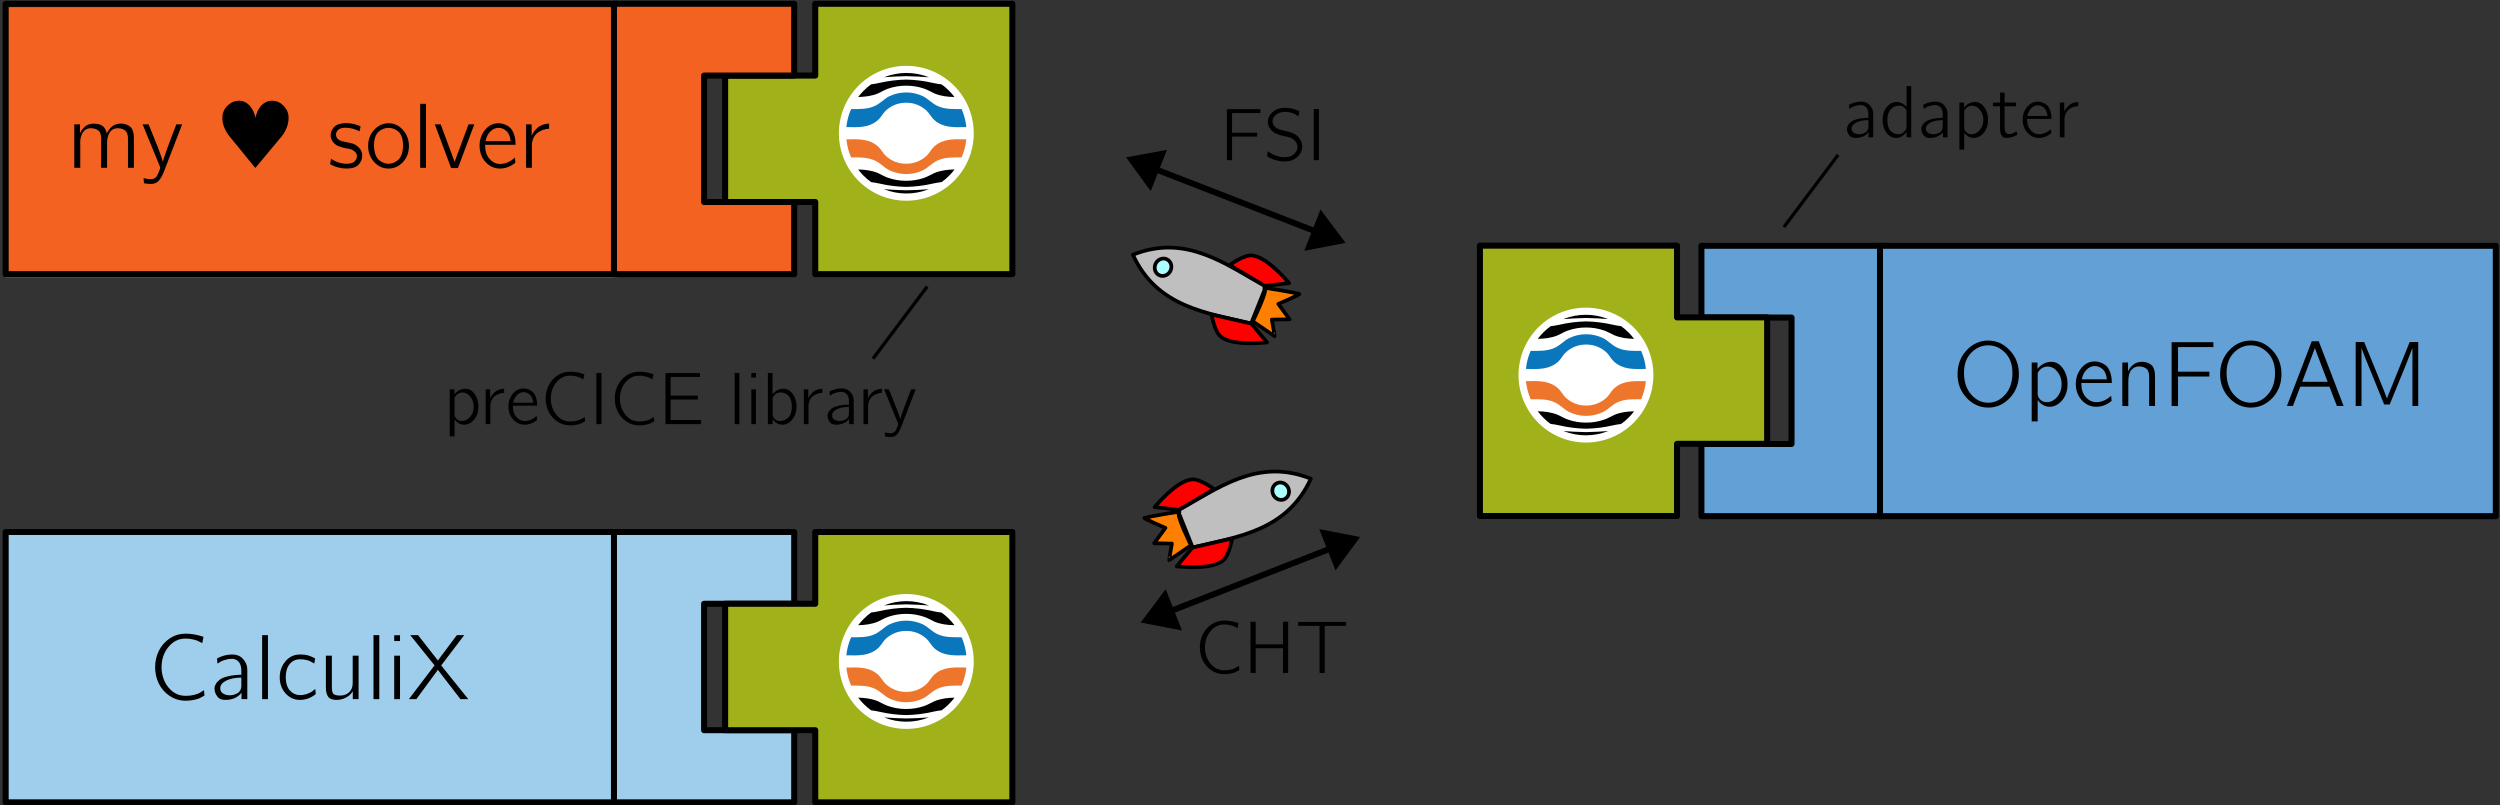 <svg xmlns="http://www.w3.org/2000/svg" xmlns:svg="http://www.w3.org/2000/svg" id="svg3894" width="361.761" height="116.537" version="1.1" viewBox="0 0 339.151 109.254"><rect x="0" y="0" width="339.151" height="109.254" fill="#333333" stroke="none"/><g id="layer1" transform="translate(2101.004,759.408)"><g id="g3989" transform="matrix(0.566,0,0,-0.566,-2128.115,-510.699)"><path id="path3767" d="M 122.556,247.1 H 49.256 v 64.8 H 195.956 v -64.8 z" style="fill:#62a0d6;fill-opacity:1;fill-rule:evenodd;stroke:none"/><g style="fill:#9eceec;fill-opacity:1" id="g3769" transform="translate(0.656,-126.5)"><path id="path3771" d="M 121.9,373.6 H 48.6 v 64.8 h 146.7 v -64.8 z" style="fill:#9eceec;stroke:#000;stroke-width:1.443;stroke-linecap:butt;stroke-linejoin:round;stroke-miterlimit:10;stroke-dasharray:none;stroke-opacity:1;fill-opacity:1"/></g><path id="path3773" d="m 195.056,311.9 h 43.2 v -17.2 h -21.6 v -30.3 h 21.6 v -17.3 h -43.2 z" style="fill:#9eceec;fill-opacity:1;fill-rule:evenodd;stroke:none"/><g id="g3775" transform="translate(0.656,-126.5)"><path id="path3777" d="m 194.4,438.4 h 43.2 V 421.2 H 216 v -30.3 h 21.6 v -17.3 h -43.2 z" style="fill:none;stroke:#000;stroke-width:1.443;stroke-linecap:butt;stroke-linejoin:round;stroke-miterlimit:10;stroke-dasharray:none;stroke-opacity:1"/></g><path id="path3779" d="m 455.7,380.5 43.2,0 0,-64.8 -43.2,0 0,17.3 21.6,0 0,30.3 -21.6,0 0,17.2 z" style="fill:#62a0d6;fill-opacity:1;fill-rule:evenodd;stroke:none"/><g id="g3781"><path id="path3783" d="m 455.7,380.5 43.2,0 0,-64.8 -43.2,0 0,17.3 21.6,0 0,30.3 -21.6,0 0,17.2 z" style="fill:none;stroke:#000;stroke-width:1.443;stroke-linecap:butt;stroke-linejoin:round;stroke-miterlimit:10;stroke-dasharray:none;stroke-opacity:1"/></g><path id="path3785" d="m 572.3,315.7 -73.8,0 0,64.8 147.6,0 0,-64.8 -73.8,0 z" style="fill:#f36221;fill-opacity:1;fill-rule:evenodd;stroke:none"/><g style="fill:#62a0d6;fill-opacity:1" id="g3787"><path id="path3789" d="m 572.3,315.7 -73.8,0 0,64.8 147.6,0 0,-64.8 -73.8,0 z" style="fill:#62a0d6;stroke:#000;stroke-width:1.443;stroke-linecap:butt;stroke-linejoin:round;stroke-miterlimit:10;stroke-dasharray:none;stroke-opacity:1;fill-opacity:1"/></g><g id="g3821"><path id="path3823" d="M 325,398.8 363.1,384" style="fill:none;stroke:#000;stroke-width:1.443;stroke-linecap:butt;stroke-linejoin:round;stroke-miterlimit:10;stroke-dasharray:none;stroke-opacity:1"/></g><path id="path3825" d="m 317.8,401.7 5.9,-8.1 3.9,9.9 -9.8,-1.8 z" style="fill:#000;fill-opacity:1;fill-rule:evenodd;stroke:none"/><path id="path3827" d="m 370.4,381.2 -6,8 -3.9,-9.9 9.9,1.9 z" style="fill:#000;fill-opacity:1;fill-rule:evenodd;stroke:none"/><g id="g3829"><path id="path3831" d="M 366.7,307.9 328.6,293" style="fill:none;stroke:#000;stroke-width:1.443;stroke-linecap:butt;stroke-linejoin:round;stroke-miterlimit:10;stroke-dasharray:none;stroke-opacity:1"/></g><path id="path3833" d="m 373.9,310.7 -9.8,1.9 3.9,-9.9 5.9,8 z" style="fill:#000;fill-opacity:1;fill-rule:evenodd;stroke:none"/><path id="path3835" d="m 321.3,290.2 9.9,-1.9 -3.9,9.9 -6,-8 z" style="fill:#000;fill-opacity:1;fill-rule:evenodd;stroke:none"/><g id="g3907" transform="translate(36.761,-4.514)"><path id="path3909" d="m 438.7,389.5 13,17.3" style="fill:none;stroke:#000;stroke-width:.792;stroke-linecap:butt;stroke-linejoin:round;stroke-miterlimit:10;stroke-dasharray:none;stroke-opacity:1"/></g><g id="g3907-7" transform="translate(-181.56,-36.054)"><path id="path3909-5" d="m 438.7,389.5 13,17.3" style="fill:none;stroke:#000;stroke-width:.792;stroke-linecap:butt;stroke-linejoin:round;stroke-miterlimit:10;stroke-dasharray:none;stroke-opacity:1"/></g><g style="fill:#a1b119;fill-opacity:1" id="g3811"><path id="path3813" d="M 243.3,438.5 V 421.3 H 221.7 V 391 h 21.6 v -12.9 -4.4 h 47.244 v 64.8 H 260.5 Z" style="fill:#a1b119;fill-opacity:1;stroke:#000;stroke-width:1.443;stroke-linecap:butt;stroke-linejoin:round;stroke-miterlimit:10;stroke-dasharray:none;stroke-opacity:1"/></g><g id="g4249" transform="matrix(0.792,0,0,0.792,53.335,85.878)"><path style="opacity:1;fill:#fff;fill-opacity:1;stroke:none;stroke-width:.5;stroke-miterlimit:4;stroke-dasharray:1.5,.5;stroke-dashoffset:0;stroke-opacity:1" id="path4247" d="m 287.818,-406.052 a 20.404,20.404 0 0 1 -20.404,20.404 20.404,20.404 0 0 1 -20.404,-20.404 20.404,20.404 0 0 1 20.404,-20.404 20.404,20.404 0 0 1 20.404,20.404 z" transform="scale(1,-1)"/><g id="g10" transform="matrix(0.061,0,0,0.061,249.278,380.413)"><g id="g18"><g id="g3358"><path style="fill:#000;fill-opacity:1;fill-rule:nonzero;stroke:none" id="path20" d="m 536.551,240.836 c -18.031,-23.973 -39.559,-45.102 -63.863,-62.684 -14.532,-1.57 -28.961,-3.996 -43.211,-7.265 -43.602,-10.086 -88.133,-15.637 -132.879,-16.555 -44.719,0.922 -89.223,6.469 -132.797,16.555 -13.528,3.105 -27.223,5.449 -41.016,7.011 -13.465,9.684 -26.109,20.461 -37.801,32.227 -9.531,9.609 -18.394,19.852 -26.527,30.668 33.793,-0.887 66.231,-4.52 98.457,-17.953 12.672,-5.363 30.75,-16.895 49.293,-23.188 29.031,-10.109 59.566,-15.207 90.305,-15.078 30.769,-0.144 61.336,4.953 90.39,15.078 18.543,6.504 36.453,17.825 49.293,23.188 32.817,13.687 65.68,17.234 100.356,17.996 z"/><path style="fill:#000;fill-opacity:1;fill-rule:nonzero;stroke:none" id="path22" d="m 409.035,698.02 c -33.453,2.578 -69.523,4.941 -112.437,5.703 -41.903,-0.719 -77.254,-3 -109.821,-5.493 71.438,28.547 151.114,28.547 222.555,0 z"/><path style="fill:#000;fill-opacity:1;fill-rule:nonzero;stroke:none" id="path24" d="m 536.551,600.156 c -34.676,0.758 -67.578,4.223 -100.313,17.992 -12.672,5.364 -30.75,16.895 -49.293,23.231 -29.043,10.113 -59.593,15.211 -90.347,15.078 -30.739,0.125 -61.274,-4.977 -90.305,-15.078 C 187.75,634.875 169.84,623.555 157,618.148 124.812,604.715 92.543,601.254 58.543,600.195 c 8.141,10.809 17,21.055 26.523,30.668 11.637,11.785 24.243,22.582 37.68,32.27 13.793,1.551 27.484,3.89 41.012,7.012 43.562,10.074 88.051,15.609 132.754,16.515 44.746,-0.91 89.281,-6.457 132.883,-16.558 14.23,-3.274 28.648,-5.7 43.167,-7.266 24.293,-17.594 45.821,-38.723 63.864,-62.68 z"/><path style="fill:#0a76bb;fill-opacity:1;fill-rule:nonzero;stroke:none" id="path26" d="m 595.012,450.883 h -2.114 C 532.242,449.785 479.656,447 435.434,486.746 c -14.36,12.883 -23.442,32.27 -36.45,44.77 -27.543,26.273 -64.246,40.761 -102.304,40.382 -38.125,0.446 -74.914,-14.031 -102.512,-40.339 -12.965,-12.672 -22.09,-31.891 -36.449,-44.77 C 113.496,447.043 60.906,449.828 0.254,450.883 H 0 c 0.992,10.027 2.5,19.996 4.52,29.863 2.046,10.07 4.628,20.024 7.73,29.82 3.258,10.168 7.062,20.153 11.402,29.907 41.735,0 79.493,-1.438 115.184,14.277 29.566,13.008 49.547,37.125 73.285,48.867 53.371,25.77 115.582,25.77 168.953,0 23.821,-11.742 43.844,-35.902 73.41,-48.867 36.239,-15.926 74.551,-14.406 117.043,-14.277 8.399,-19.172 14.758,-39.18 18.965,-59.684 2.02,-9.883 3.528,-19.863 4.52,-29.906 z"/><path style="fill:#000;fill-opacity:1;fill-rule:nonzero;stroke:none" id="path28" d="m 408.949,142.926 c -71.414,-28.524 -151.054,-28.524 -222.469,0 32.778,-2.492 68.133,-4.774 109.821,-5.492 43.211,0.55 79.238,2.914 112.648,5.492 z"/><path style="fill:#ed762c;fill-opacity:1;fill-rule:nonzero;stroke:none" id="path30" d="m 595.012,390.188 c -3.086,-30.954 -11.024,-61.231 -23.528,-89.715 -42.449,0 -80.804,1.648 -117,-14.274 -29.566,-13.011 -49.546,-37.129 -73.285,-48.871 -53.371,-25.766 -115.582,-25.766 -168.953,0 -23.863,11.785 -43.969,35.902 -73.535,48.828 C 102.977,301.824 65.258,300.602 23.527,300.434 11.027,328.918 3.09,359.191 0,390.145 h 0.254 c 60.652,1.101 113.238,3.886 157.465,-35.86 14.359,-12.883 23.441,-32.269 36.449,-44.773 27.594,-26.254 64.344,-40.7 102.43,-40.25 38.058,-0.379 74.761,14.105 102.3,40.379 12.965,12.671 22.09,31.89 36.45,44.773 44.265,39.746 96.855,36.957 157.464,35.859 z"/></g></g></g></g><g style="fill:#a1b119;fill-opacity:1" id="g3811-1" transform="matrix(-1,0,0,1,693.153,-57.961)"><path id="path3813-9" d="M 243.3,438.5 V 421.3 H 221.7 V 391 h 21.6 v -12.9 -4.4 h 47.244 v 64.8 H 260.5 Z" style="fill:#a1b119;fill-opacity:1;stroke:#000;stroke-width:1.443;stroke-linecap:butt;stroke-linejoin:round;stroke-miterlimit:10;stroke-dasharray:none;stroke-opacity:1"/></g><g id="g4249-4" transform="matrix(-0.792,0,0,0.792,639.818,27.917)"><path style="opacity:1;fill:#fff;fill-opacity:1;stroke:none;stroke-width:.5;stroke-miterlimit:4;stroke-dasharray:1.5,.5;stroke-dashoffset:0;stroke-opacity:1" id="path4247-78" d="m 287.818,-406.052 a 20.404,20.404 0 0 1 -20.404,20.404 20.404,20.404 0 0 1 -20.404,-20.404 20.404,20.404 0 0 1 20.404,-20.404 20.404,20.404 0 0 1 20.404,20.404 z" transform="scale(1,-1)"/><g id="g10-4" transform="matrix(0.061,0,0,0.061,249.278,380.413)"><g id="g18-0"><g id="g3358-3"><path style="fill:#000;fill-opacity:1;fill-rule:nonzero;stroke:none" id="path20-6" d="m 536.551,240.836 c -18.031,-23.973 -39.559,-45.102 -63.863,-62.684 -14.532,-1.57 -28.961,-3.996 -43.211,-7.265 -43.602,-10.086 -88.133,-15.637 -132.879,-16.555 -44.719,0.922 -89.223,6.469 -132.797,16.555 -13.528,3.105 -27.223,5.449 -41.016,7.011 -13.465,9.684 -26.109,20.461 -37.801,32.227 -9.531,9.609 -18.394,19.852 -26.527,30.668 33.793,-0.887 66.231,-4.52 98.457,-17.953 12.672,-5.363 30.75,-16.895 49.293,-23.188 29.031,-10.109 59.566,-15.207 90.305,-15.078 30.769,-0.144 61.336,4.953 90.39,15.078 18.543,6.504 36.453,17.825 49.293,23.188 32.817,13.687 65.68,17.234 100.356,17.996 z"/><path style="fill:#000;fill-opacity:1;fill-rule:nonzero;stroke:none" id="path22-1" d="m 409.035,698.02 c -33.453,2.578 -69.523,4.941 -112.437,5.703 -41.903,-0.719 -77.254,-3 -109.821,-5.493 71.438,28.547 151.114,28.547 222.555,0 z"/><path style="fill:#000;fill-opacity:1;fill-rule:nonzero;stroke:none" id="path24-0" d="m 536.551,600.156 c -34.676,0.758 -67.578,4.223 -100.313,17.992 -12.672,5.364 -30.75,16.895 -49.293,23.231 -29.043,10.113 -59.593,15.211 -90.347,15.078 -30.739,0.125 -61.274,-4.977 -90.305,-15.078 C 187.75,634.875 169.84,623.555 157,618.148 124.812,604.715 92.543,601.254 58.543,600.195 c 8.141,10.809 17,21.055 26.523,30.668 11.637,11.785 24.243,22.582 37.68,32.27 13.793,1.551 27.484,3.89 41.012,7.012 43.562,10.074 88.051,15.609 132.754,16.515 44.746,-0.91 89.281,-6.457 132.883,-16.558 14.23,-3.274 28.648,-5.7 43.167,-7.266 24.293,-17.594 45.821,-38.723 63.864,-62.68 z"/><path style="fill:#0a76bb;fill-opacity:1;fill-rule:nonzero;stroke:none" id="path26-6" d="m 595.012,450.883 h -2.114 C 532.242,449.785 479.656,447 435.434,486.746 c -14.36,12.883 -23.442,32.27 -36.45,44.77 -27.543,26.273 -64.246,40.761 -102.304,40.382 -38.125,0.446 -74.914,-14.031 -102.512,-40.339 -12.965,-12.672 -22.09,-31.891 -36.449,-44.77 C 113.496,447.043 60.906,449.828 0.254,450.883 H 0 c 0.992,10.027 2.5,19.996 4.52,29.863 2.046,10.07 4.628,20.024 7.73,29.82 3.258,10.168 7.062,20.153 11.402,29.907 41.735,0 79.493,-1.438 115.184,14.277 29.566,13.008 49.547,37.125 73.285,48.867 53.371,25.77 115.582,25.77 168.953,0 23.821,-11.742 43.844,-35.902 73.41,-48.867 36.239,-15.926 74.551,-14.406 117.043,-14.277 8.399,-19.172 14.758,-39.18 18.965,-59.684 2.02,-9.883 3.528,-19.863 4.52,-29.906 z"/><path style="fill:#000;fill-opacity:1;fill-rule:nonzero;stroke:none" id="path28-3" d="m 408.949,142.926 c -71.414,-28.524 -151.054,-28.524 -222.469,0 32.778,-2.492 68.133,-4.774 109.821,-5.492 43.211,0.55 79.238,2.914 112.648,5.492 z"/><path style="fill:#ed762c;fill-opacity:1;fill-rule:nonzero;stroke:none" id="path30-2" d="m 595.012,390.188 c -3.086,-30.954 -11.024,-61.231 -23.528,-89.715 -42.449,0 -80.804,1.648 -117,-14.274 -29.566,-13.011 -49.546,-37.129 -73.285,-48.871 -53.371,-25.766 -115.582,-25.766 -168.953,0 -23.863,11.785 -43.969,35.902 -73.535,48.828 C 102.977,301.824 65.258,300.602 23.527,300.434 11.027,328.918 3.09,359.191 0,390.145 h 0.254 c 60.652,1.101 113.238,3.886 157.465,-35.86 14.359,-12.883 23.441,-32.269 36.449,-44.773 27.594,-26.254 64.344,-40.7 102.43,-40.25 38.058,-0.379 74.761,14.105 102.3,40.379 12.965,12.671 22.09,31.89 36.45,44.773 44.265,39.746 96.855,36.957 157.464,35.859 z"/></g></g></g></g><path style="fill:#f36221;fill-opacity:1;fill-rule:evenodd;stroke:none" id="path3767-6" d="M 122.556,372.902 H 49.256 v 64.8 H 195.956 v -64.8 z"/><g id="g3769-0" transform="translate(0.656,0.1)"><path style="fill:none;stroke:#000;stroke-width:1.443;stroke-linecap:butt;stroke-linejoin:round;stroke-miterlimit:10;stroke-dasharray:none;stroke-opacity:1" id="path3771-6" d="M 121.9,373.6 H 48.6 v 64.8 h 146.7 v -64.8 z"/></g><path style="fill:#f36221;fill-opacity:1;fill-rule:evenodd;stroke:none" id="path3773-2" d="m 195.056,438.5 h 43.2 V 421.3 H 216.656 V 391 h 21.6 v -17.3 h -43.2 z"/><g id="g3775-6" transform="translate(0.656,0.1)"><path style="fill:none;stroke:#000;stroke-width:1.443;stroke-linecap:butt;stroke-linejoin:round;stroke-miterlimit:10;stroke-dasharray:none;stroke-opacity:1" id="path3777-1" d="m 194.4,438.4 h 43.2 V 421.2 H 216 v -30.3 h 21.6 v -17.3 h -43.2 z"/></g><g style="fill:#a1b119;fill-opacity:1" id="g3811-0" transform="translate(8.31e-5,-126.6)"><path id="path3813-2" d="M 243.3,438.5 V 421.3 H 221.7 V 391 h 21.6 v -12.9 -4.4 h 47.244 v 64.8 H 260.5 Z" style="fill:#a1b119;fill-opacity:1;stroke:#000;stroke-width:1.443;stroke-linecap:butt;stroke-linejoin:round;stroke-miterlimit:10;stroke-dasharray:none;stroke-opacity:1"/></g><g id="g4249-3" transform="matrix(0.792,0,0,0.792,53.335,-40.722)"><path style="opacity:1;fill:#fff;fill-opacity:1;stroke:none;stroke-width:.5;stroke-miterlimit:4;stroke-dasharray:1.5,.5;stroke-dashoffset:0;stroke-opacity:1" id="path4247-7" d="m 287.818,-406.052 a 20.404,20.404 0 0 1 -20.404,20.404 20.404,20.404 0 0 1 -20.404,-20.404 20.404,20.404 0 0 1 20.404,-20.404 20.404,20.404 0 0 1 20.404,20.404 z" transform="scale(1,-1)"/><g id="g10-5" transform="matrix(0.061,0,0,0.061,249.278,380.413)"><g id="g18-2"><g id="g3358-2"><path style="fill:#000;fill-opacity:1;fill-rule:nonzero;stroke:none" id="path20-8" d="m 536.551,240.836 c -18.031,-23.973 -39.559,-45.102 -63.863,-62.684 -14.532,-1.57 -28.961,-3.996 -43.211,-7.265 -43.602,-10.086 -88.133,-15.637 -132.879,-16.555 -44.719,0.922 -89.223,6.469 -132.797,16.555 -13.528,3.105 -27.223,5.449 -41.016,7.011 -13.465,9.684 -26.109,20.461 -37.801,32.227 -9.531,9.609 -18.394,19.852 -26.527,30.668 33.793,-0.887 66.231,-4.52 98.457,-17.953 12.672,-5.363 30.75,-16.895 49.293,-23.188 29.031,-10.109 59.566,-15.207 90.305,-15.078 30.769,-0.144 61.336,4.953 90.39,15.078 18.543,6.504 36.453,17.825 49.293,23.188 32.817,13.687 65.68,17.234 100.356,17.996 z"/><path style="fill:#000;fill-opacity:1;fill-rule:nonzero;stroke:none" id="path22-9" d="m 409.035,698.02 c -33.453,2.578 -69.523,4.941 -112.437,5.703 -41.903,-0.719 -77.254,-3 -109.821,-5.493 71.438,28.547 151.114,28.547 222.555,0 z"/><path style="fill:#000;fill-opacity:1;fill-rule:nonzero;stroke:none" id="path24-7" d="m 536.551,600.156 c -34.676,0.758 -67.578,4.223 -100.313,17.992 -12.672,5.364 -30.75,16.895 -49.293,23.231 -29.043,10.113 -59.593,15.211 -90.347,15.078 -30.739,0.125 -61.274,-4.977 -90.305,-15.078 C 187.75,634.875 169.84,623.555 157,618.148 124.812,604.715 92.543,601.254 58.543,600.195 c 8.141,10.809 17,21.055 26.523,30.668 11.637,11.785 24.243,22.582 37.68,32.27 13.793,1.551 27.484,3.89 41.012,7.012 43.562,10.074 88.051,15.609 132.754,16.515 44.746,-0.91 89.281,-6.457 132.883,-16.558 14.23,-3.274 28.648,-5.7 43.167,-7.266 24.293,-17.594 45.821,-38.723 63.864,-62.68 z"/><path style="fill:#0a76bb;fill-opacity:1;fill-rule:nonzero;stroke:none" id="path26-3" d="m 595.012,450.883 h -2.114 C 532.242,449.785 479.656,447 435.434,486.746 c -14.36,12.883 -23.442,32.27 -36.45,44.77 -27.543,26.273 -64.246,40.761 -102.304,40.382 -38.125,0.446 -74.914,-14.031 -102.512,-40.339 -12.965,-12.672 -22.09,-31.891 -36.449,-44.77 C 113.496,447.043 60.906,449.828 0.254,450.883 H 0 c 0.992,10.027 2.5,19.996 4.52,29.863 2.046,10.07 4.628,20.024 7.73,29.82 3.258,10.168 7.062,20.153 11.402,29.907 41.735,0 79.493,-1.438 115.184,14.277 29.566,13.008 49.547,37.125 73.285,48.867 53.371,25.77 115.582,25.77 168.953,0 23.821,-11.742 43.844,-35.902 73.41,-48.867 36.239,-15.926 74.551,-14.406 117.043,-14.277 8.399,-19.172 14.758,-39.18 18.965,-59.684 2.02,-9.883 3.528,-19.863 4.52,-29.906 z"/><path style="fill:#000;fill-opacity:1;fill-rule:nonzero;stroke:none" id="path28-6" d="m 408.949,142.926 c -71.414,-28.524 -151.054,-28.524 -222.469,0 32.778,-2.492 68.133,-4.774 109.821,-5.492 43.211,0.55 79.238,2.914 112.648,5.492 z"/><path style="fill:#ed762c;fill-opacity:1;fill-rule:nonzero;stroke:none" id="path30-1" d="m 595.012,390.188 c -3.086,-30.954 -11.024,-61.231 -23.528,-89.715 -42.449,0 -80.804,1.648 -117,-14.274 -29.566,-13.011 -49.546,-37.129 -73.285,-48.871 -53.371,-25.766 -115.582,-25.766 -168.953,0 -23.863,11.785 -43.969,35.902 -73.535,48.828 C 102.977,301.824 65.258,300.602 23.527,300.434 11.027,328.918 3.09,359.191 0,390.145 h 0.254 c 60.652,1.101 113.238,3.886 157.465,-35.86 14.359,-12.883 23.441,-32.269 36.449,-44.773 27.594,-26.254 64.344,-40.7 102.43,-40.25 38.058,-0.379 74.761,14.105 102.3,40.379 12.965,12.671 22.09,31.89 36.45,44.773 44.265,39.746 96.855,36.957 157.464,35.859 z"/></g></g></g></g><g style="font-style:normal;font-weight:400;line-height:0%;font-family:sans-serif;fill:#000;fill-opacity:1;stroke:none;stroke-width:1.656" id="text558" aria-label="OpenFOAM" transform="matrix(1,0,0,-1,450.35,-57.9)"><path id="path993" d="m 66.74,-407.634 q 0,-3.4 2.163,-5.717 2.185,-2.34 5.188,-2.34 2.98,0 5.166,2.34 2.185,2.318 2.185,5.717 0,3.4 -2.185,5.717 -2.185,2.296 -5.166,2.296 -2.98,0 -5.166,-2.318 -2.185,-2.318 -2.185,-5.695 z m 1.545,-0.287 q 0,3.179 1.722,5.166 1.722,1.965 4.084,1.965 2.34,0 4.062,-1.943 1.744,-1.943 1.744,-5.188 0,-3.046 -1.744,-4.834 -1.722,-1.788 -4.062,-1.788 -2.34,0 -4.084,1.788 -1.722,1.766 -1.722,4.834 z" style="font-style:normal;font-variant:normal;font-weight:400;font-stretch:normal;font-size:22.075px;line-height:1.25;font-family:'CMU Bright';-inkscape-font-specification:'CMU Bright';stroke-width:1.656"/><path id="path995" d="m 84.511,-396.309 v -14.106 h 1.391 v 1.501 q 1.391,-1.678 3.355,-1.678 1.611,0 2.715,1.567 1.126,1.545 1.126,3.775 0,2.406 -1.325,3.929 -1.302,1.501 -2.98,1.501 -0.773,0 -1.479,-0.375 -0.684,-0.397 -0.861,-0.618 -0.177,-0.221 -0.508,-0.64 v 5.144 z m 1.435,-6.556 q 0,0.684 0.618,1.325 0.64,0.618 1.545,0.618 1.435,0 2.494,-1.236 1.082,-1.258 1.082,-3.068 0,-1.744 -0.993,-2.98 -0.993,-1.258 -2.362,-1.258 -1.148,0 -1.943,0.883 -0.331,0.419 -0.397,0.552 -0.044,0.11 -0.044,0.486 z" style="font-style:normal;font-variant:normal;font-weight:400;font-stretch:normal;font-size:22.075px;line-height:1.25;font-family:'CMU Bright';-inkscape-font-specification:'CMU Bright';stroke-width:1.656"/><path id="path997" d="m 95.085,-405.294 q 0,-2.163 1.302,-3.775 1.302,-1.611 3.245,-1.611 0.684,0 1.302,0.221 0.64,0.199 1.302,0.706 0.662,0.508 1.06,1.611 0.419,1.082 0.419,2.627 h -7.307 v 0.177 q 0,2.009 1.082,3.223 1.082,1.192 2.494,1.192 1.876,0 3.576,-1.523 l 0.11,1.214 q -1.7,1.413 -3.687,1.413 -2.031,0 -3.466,-1.567 -1.435,-1.589 -1.435,-3.907 z m 1.435,-1.104 h 6.004 q -0.155,-1.678 -1.015,-2.428 -0.839,-0.751 -1.876,-0.751 -1.126,0 -2.009,0.905 -0.861,0.905 -1.104,2.274 z" style="font-style:normal;font-variant:normal;font-weight:400;font-stretch:normal;font-size:22.075px;line-height:1.25;font-family:'CMU Bright';-inkscape-font-specification:'CMU Bright';stroke-width:1.656"/><path id="path999" d="m 106.233,-399.996 v -10.419 h 1.369 v 2.141 q 0.419,-0.971 1.258,-1.634 0.839,-0.684 2.053,-0.684 0.883,0 1.501,0.287 0.64,0.265 0.949,0.618 0.309,0.353 0.486,0.927 0.177,0.574 0.199,0.927 0.022,0.353 0.022,0.883 v 6.954 h -1.413 v -6.865 q 0,-0.397 -0.022,-0.64 0,-0.243 -0.132,-0.662 -0.132,-0.419 -0.375,-0.662 -0.243,-0.265 -0.751,-0.464 -0.486,-0.199 -1.192,-0.199 -0.993,0 -1.766,0.817 -0.751,0.795 -0.751,2.892 v 5.784 z" style="font-style:normal;font-variant:normal;font-weight:400;font-stretch:normal;font-size:22.075px;line-height:1.25;font-family:'CMU Bright';-inkscape-font-specification:'CMU Bright';stroke-width:1.656"/><path id="path1001" d="m 118.043,-399.996 v -15.298 h 10.022 v 1.17 h -8.477 v 5.894 h 7.506 v 1.17 h -7.506 v 7.064 z" style="font-style:normal;font-variant:normal;font-weight:400;font-stretch:normal;font-size:22.075px;line-height:1.25;font-family:'CMU Bright';-inkscape-font-specification:'CMU Bright';stroke-width:1.656"/><path id="path1003" d="m 129.676,-407.634 q 0,-3.4 2.163,-5.717 2.185,-2.34 5.188,-2.34 2.98,0 5.166,2.34 2.185,2.318 2.185,5.717 0,3.4 -2.185,5.717 -2.185,2.296 -5.166,2.296 -2.98,0 -5.166,-2.318 -2.185,-2.318 -2.185,-5.695 z m 1.545,-0.287 q 0,3.179 1.722,5.166 1.722,1.965 4.084,1.965 2.34,0 4.062,-1.943 1.744,-1.943 1.744,-5.188 0,-3.046 -1.744,-4.834 -1.722,-1.788 -4.062,-1.788 -2.34,0 -4.084,1.788 -1.722,1.766 -1.722,4.834 z" style="font-style:normal;font-variant:normal;font-weight:400;font-stretch:normal;font-size:22.075px;line-height:1.25;font-family:'CMU Bright';-inkscape-font-specification:'CMU Bright';stroke-width:1.656"/><path id="path1005" d="m 145.681,-399.996 5.96,-15.519 h 1.678 l 5.96,15.519 h -1.611 l -1.788,-4.636 h -6.998 l -1.766,4.636 z m 3.664,-5.806 h 6.093 l -2.693,-7.108 -0.353,-0.993 z" style="font-style:normal;font-variant:normal;font-weight:400;font-stretch:normal;font-size:22.075px;line-height:1.25;font-family:'CMU Bright';-inkscape-font-specification:'CMU Bright';stroke-width:1.656"/><path id="path1007" d="m 162.171,-399.996 v -15.342 h 2.031 l 4.459,10.949 1.015,2.605 0.309,-0.883 5.121,-12.671 h 2.053 v 15.342 h -1.391 v -13.907 l -1.722,4.415 -3.731,9.117 h -1.325 l -4.636,-11.413 -0.795,-2.119 v 13.907 z" style="font-style:normal;font-variant:normal;font-weight:400;font-stretch:normal;font-size:22.075px;line-height:1.25;font-family:'CMU Bright';-inkscape-font-specification:'CMU Bright';stroke-width:1.656"/></g><g id="g3863-7" transform="matrix(1.62,0,0,1,-250.049,-199.937)"><g id="g4668" transform="matrix(0.024,0.094,-0.058,0.039,372.699,551.61)"><g id="g4670"><g id="g4672" transform="matrix(1,0,0,-1,0,424.104)"><path style="fill:#bfbfbf;fill-opacity:1;fill-rule:evenodd;stroke:#000;stroke-width:8.8;stroke-linecap:butt;stroke-linejoin:round;stroke-miterlimit:4;stroke-dasharray:none;stroke-opacity:1" id="path4674" d="m 70.164,331.668 94.254,-1.094 C 174.793,225.066 208.617,110.223 113.047,12.398 20.113,112.406 53.625,227 70.164,331.668 Z"/></g><path style="fill:#000;fill-opacity:1;fill-rule:nonzero;stroke:none" id="path4676" d="m 133.867,335.053 c -3.875,-9.293 -14.996,-13.867 -24.847,-10.211 -9.848,3.652 -14.696,14.148 -10.825,23.445 7.887,7.774 20.953,8.043 29.192,0.602 8.234,-7.438 8.519,-19.77 0.636,-27.543 l 5.844,13.707 z"/><path style="fill:#000;fill-opacity:1;fill-rule:nonzero;stroke:none" id="path4678" d="m 133.867,335.057 c -3.871,-9.297 -14.996,-13.867 -24.844,-10.215 -9.851,3.652 -14.699,14.148 -10.828,23.445 7.887,7.774 20.953,8.043 29.192,0.602 8.234,-7.438 8.519,-19.77 0.636,-27.543 l 5.844,13.711 z"/><path style="fill:#000;fill-opacity:1;fill-rule:nonzero;stroke:none" id="path4680" d="m 133.867,335.057 c -3.871,-9.297 -14.996,-13.867 -24.844,-10.215 -9.851,3.652 -14.699,14.148 -10.828,23.445 7.887,7.774 20.953,8.043 29.192,0.602 8.234,-7.438 8.519,-19.77 0.636,-27.543 l 5.844,13.711 z"/><path style="fill:#000;fill-opacity:1;fill-rule:nonzero;stroke:none" id="path4682" d="m 133.867,335.057 c -3.871,-9.297 -14.996,-13.867 -24.844,-10.215 -9.851,3.652 -14.699,14.148 -10.828,23.445 7.887,7.774 20.953,8.043 29.192,0.602 8.234,-7.438 8.519,-19.77 0.636,-27.543 l 5.844,13.711 z"/><path style="fill:#000;fill-opacity:1;fill-rule:nonzero;stroke:none" id="path4684" d="m 133.867,335.057 c -3.871,-9.297 -14.996,-13.867 -24.844,-10.215 -9.851,3.652 -14.699,14.148 -10.828,23.445 7.887,7.774 20.953,8.043 29.192,0.602 8.234,-7.438 8.519,-19.77 0.636,-27.543 l 5.844,13.711 z"/><path style="fill:#000;fill-opacity:1;fill-rule:nonzero;stroke:none" id="path4686" d="m 133.867,335.057 c -3.871,-9.297 -14.996,-13.867 -24.844,-10.215 -9.851,3.652 -14.699,14.148 -10.828,23.445 7.887,7.774 20.953,8.043 29.192,0.602 8.234,-7.438 8.519,-19.77 0.636,-27.543 l 5.844,13.711 z"/><g id="g4688" transform="matrix(1,0,0,-1,0,424.104)"><path style="fill:#aff;fill-opacity:1;fill-rule:evenodd;stroke:#000;stroke-width:8.8;stroke-linecap:butt;stroke-linejoin:round;stroke-miterlimit:4;stroke-dasharray:none;stroke-opacity:1" id="path4690" d="m 133.867,89.047 c 0.274,10.695 -8.797,19.476 -20.258,19.609 -11.464,0.133 -20.98,-8.429 -21.254,-19.129 -0.277,-10.695 8.793,-19.476 20.258,-19.609 11.465,-0.133 20.981,8.43 21.254,19.129 z"/></g><g id="g4692" transform="matrix(1,0,0,-1,0,424.104)"><path style="fill:red;fill-opacity:1;fill-rule:evenodd;stroke:#000;stroke-width:8.8;stroke-linecap:butt;stroke-linejoin:round;stroke-miterlimit:4;stroke-dasharray:none;stroke-opacity:1" id="path4694" d="M 70.172,332.441 43.414,383.43 C 26.266,350.848 6.656,306.363 14.031,278.133 c 4.844,-18.551 40.02,-40.645 40.02,-40.645 l 16.121,94.953 z"/></g><g id="g4696" transform="matrix(1,0,0,-1,0,424.104)"><path style="fill:red;fill-opacity:1;fill-rule:evenodd;stroke:#000;stroke-width:8.8;stroke-linecap:butt;stroke-linejoin:round;stroke-miterlimit:4;stroke-dasharray:none;stroke-opacity:1" id="path4698" d="m 164.387,327.801 28.105,50.351 c 16.278,-32.968 34.696,-77.894 26.57,-105.945 -5.335,-18.43 -41.089,-39.703 -41.089,-39.703 l -13.586,95.297 z"/></g><g id="g4700" transform="matrix(1,0,0,-1,0,424.104)"><path style="fill:#ff7f00;fill-opacity:1;fill-rule:nonzero;stroke:#000;stroke-width:8.8;stroke-linecap:butt;stroke-linejoin:round;stroke-miterlimit:4;stroke-dasharray:none;stroke-opacity:1" id="path4702" d="m 76.551,333.305 c 0,0.8 -12.801,60 -12.801,60.8 0,0.797 33.598,-20.8 33.598,-20.8 l 16.8,38.398 23.2,-38.398 c 0,0 40.8,40 40.8,36.8 0,-3.203 -18.398,-90.402 -19.199,-80.8 -0.801,9.597 -82.398,4 -82.398,4 z"/></g></g></g><g id="g4668-3" transform="matrix(-0.024,0.094,0.058,0.039,356.697,497.93)"><g id="g4670-6"><g id="g4672-7" transform="matrix(1,0,0,-1,0,424.104)"><path style="fill:#bfbfbf;fill-opacity:1;fill-rule:evenodd;stroke:#000;stroke-width:8.8;stroke-linecap:butt;stroke-linejoin:round;stroke-miterlimit:4;stroke-dasharray:none;stroke-opacity:1" id="path4674-5" d="m 70.164,331.668 94.254,-1.094 C 174.793,225.066 208.617,110.223 113.047,12.398 20.113,112.406 53.625,227 70.164,331.668 Z"/></g><path style="fill:#000;fill-opacity:1;fill-rule:nonzero;stroke:none" id="path4676-3" d="m 133.867,335.053 c -3.875,-9.293 -14.996,-13.867 -24.847,-10.211 -9.848,3.652 -14.696,14.148 -10.825,23.445 7.887,7.774 20.953,8.043 29.192,0.602 8.234,-7.438 8.519,-19.77 0.636,-27.543 l 5.844,13.707 z"/><path style="fill:#000;fill-opacity:1;fill-rule:nonzero;stroke:none" id="path4678-5" d="m 133.867,335.057 c -3.871,-9.297 -14.996,-13.867 -24.844,-10.215 -9.851,3.652 -14.699,14.148 -10.828,23.445 7.887,7.774 20.953,8.043 29.192,0.602 8.234,-7.438 8.519,-19.77 0.636,-27.543 l 5.844,13.711 z"/><path style="fill:#000;fill-opacity:1;fill-rule:nonzero;stroke:none" id="path4680-6" d="m 133.867,335.057 c -3.871,-9.297 -14.996,-13.867 -24.844,-10.215 -9.851,3.652 -14.699,14.148 -10.828,23.445 7.887,7.774 20.953,8.043 29.192,0.602 8.234,-7.438 8.519,-19.77 0.636,-27.543 l 5.844,13.711 z"/><path style="fill:#000;fill-opacity:1;fill-rule:nonzero;stroke:none" id="path4682-2" d="m 133.867,335.057 c -3.871,-9.297 -14.996,-13.867 -24.844,-10.215 -9.851,3.652 -14.699,14.148 -10.828,23.445 7.887,7.774 20.953,8.043 29.192,0.602 8.234,-7.438 8.519,-19.77 0.636,-27.543 l 5.844,13.711 z"/><path style="fill:#000;fill-opacity:1;fill-rule:nonzero;stroke:none" id="path4684-9" d="m 133.867,335.057 c -3.871,-9.297 -14.996,-13.867 -24.844,-10.215 -9.851,3.652 -14.699,14.148 -10.828,23.445 7.887,7.774 20.953,8.043 29.192,0.602 8.234,-7.438 8.519,-19.77 0.636,-27.543 l 5.844,13.711 z"/><path style="fill:#000;fill-opacity:1;fill-rule:nonzero;stroke:none" id="path4686-1" d="m 133.867,335.057 c -3.871,-9.297 -14.996,-13.867 -24.844,-10.215 -9.851,3.652 -14.699,14.148 -10.828,23.445 7.887,7.774 20.953,8.043 29.192,0.602 8.234,-7.438 8.519,-19.77 0.636,-27.543 l 5.844,13.711 z"/><g id="g4688-2" transform="matrix(1,0,0,-1,0,424.104)"><path style="fill:#aff;fill-opacity:1;fill-rule:evenodd;stroke:#000;stroke-width:8.8;stroke-linecap:butt;stroke-linejoin:round;stroke-miterlimit:4;stroke-dasharray:none;stroke-opacity:1" id="path4690-7" d="m 133.867,89.047 c 0.274,10.695 -8.797,19.476 -20.258,19.609 -11.464,0.133 -20.98,-8.429 -21.254,-19.129 -0.277,-10.695 8.793,-19.476 20.258,-19.609 11.465,-0.133 20.981,8.43 21.254,19.129 z"/></g><g id="g4692-0" transform="matrix(1,0,0,-1,0,424.104)"><path style="fill:red;fill-opacity:1;fill-rule:evenodd;stroke:#000;stroke-width:8.8;stroke-linecap:butt;stroke-linejoin:round;stroke-miterlimit:4;stroke-dasharray:none;stroke-opacity:1" id="path4694-9" d="M 70.172,332.441 43.414,383.43 C 26.266,350.848 6.656,306.363 14.031,278.133 c 4.844,-18.551 40.02,-40.645 40.02,-40.645 l 16.121,94.953 z"/></g><g id="g4696-3" transform="matrix(1,0,0,-1,0,424.104)"><path style="fill:red;fill-opacity:1;fill-rule:evenodd;stroke:#000;stroke-width:8.8;stroke-linecap:butt;stroke-linejoin:round;stroke-miterlimit:4;stroke-dasharray:none;stroke-opacity:1" id="path4698-6" d="m 164.387,327.801 28.105,50.351 c 16.278,-32.968 34.696,-77.894 26.57,-105.945 -5.335,-18.43 -41.089,-39.703 -41.089,-39.703 l -13.586,95.297 z"/></g><g id="g4700-0" transform="matrix(1,0,0,-1,0,424.104)"><path style="fill:#ff7f00;fill-opacity:1;fill-rule:nonzero;stroke:#000;stroke-width:8.8;stroke-linecap:butt;stroke-linejoin:round;stroke-miterlimit:4;stroke-dasharray:none;stroke-opacity:1" id="path4702-6" d="m 76.551,333.305 c 0,0.8 -12.801,60 -12.801,60.8 0,0.797 33.598,-20.8 33.598,-20.8 l 16.8,38.398 23.2,-38.398 c 0,0 40.8,40 40.8,36.8 0,-3.203 -18.398,-90.402 -19.199,-80.8 -0.801,9.597 -82.398,4 -82.398,4 z"/></g></g></g></g><g style="font-style:normal;font-weight:400;font-size:12px;line-height:0%;font-family:sans-serif;fill:#000;fill-opacity:1;stroke:none;stroke-width:1.656" id="text558-3" aria-label="CalculiX" transform="matrix(1,0,0,-1,-449.694,-68.6)"><path id="path1010" d="m 535.655,-344.171 q -0.883,-1.832 -0.883,-3.929 0,-2.097 0.883,-3.907 0.905,-1.832 2.605,-2.98 1.722,-1.148 3.841,-1.148 2.097,0 4.261,0.751 l -0.287,1.523 q -0.684,-0.375 -1.082,-0.552 -0.375,-0.177 -1.192,-0.353 -0.817,-0.199 -1.722,-0.199 -2.472,0 -4.128,2.031 -1.634,2.009 -1.634,4.834 0,2.781 1.634,4.834 1.634,2.031 4.15,2.031 1.126,0 1.987,-0.221 0.883,-0.243 1.192,-0.397 0.331,-0.177 1.214,-0.728 l 0.11,1.28 q -0.795,0.442 -1.236,0.662 -0.442,0.199 -1.302,0.375 -0.861,0.199 -1.965,0.199 -2.119,0 -3.841,-1.148 -1.7,-1.148 -2.605,-2.958 z" style="font-style:normal;font-variant:normal;font-weight:400;font-stretch:normal;font-size:22.075px;line-height:1.25;font-family:'CMU Bright';-inkscape-font-specification:'CMU Bright';stroke-width:1.656"/><path id="path1012" d="m 549.011,-342.979 q 0,-0.552 0.287,-1.06 0.287,-0.53 0.927,-1.038 0.662,-0.53 1.987,-0.839 1.347,-0.331 3.223,-0.375 v -0.927 q 0,-1.435 -0.596,-2.119 -0.64,-0.773 -1.634,-0.773 -0.817,0 -1.589,0.243 -0.773,0.221 -1.038,0.375 -0.243,0.155 -0.861,0.53 l -0.11,-1.236 q 1.788,-0.949 3.62,-0.949 1.656,0 2.583,1.038 0.949,1.015 1.038,2.274 l 0.022,0.751 v 6.645 h -1.391 v -1.523 q -1.369,1.7 -3.863,1.7 h -0.155 q -1.214,0 -1.832,-0.883 -0.618,-0.883 -0.618,-1.832 z m 1.369,-0.044 q 0,0.795 0.684,1.236 0.706,0.419 1.589,0.419 0.397,0 0.817,-0.088 0.419,-0.11 0.883,-0.331 0.486,-0.221 0.773,-0.706 0.309,-0.486 0.309,-1.148 v -1.965 q -2.23,0.022 -3.642,0.728 -1.413,0.706 -1.413,1.854 z" style="font-style:normal;font-variant:normal;font-weight:400;font-stretch:normal;font-size:22.075px;line-height:1.25;font-family:'CMU Bright';-inkscape-font-specification:'CMU Bright';stroke-width:1.656"/><path id="path1014" d="m 560.424,-340.44 v -15.342 h 1.391 v 15.342 z" style="font-style:normal;font-variant:normal;font-weight:400;font-stretch:normal;font-size:22.075px;line-height:1.25;font-family:'CMU Bright';-inkscape-font-specification:'CMU Bright';stroke-width:1.656"/><path id="path1016" d="m 564.64,-345.672 q 0,-2.208 1.369,-3.841 1.369,-1.634 3.51,-1.634 1.148,0 1.854,0.199 0.728,0.199 1.766,0.751 l -0.221,1.214 q -0.662,-0.397 -1.015,-0.552 -0.331,-0.177 -0.949,-0.309 -0.618,-0.155 -1.435,-0.155 -1.567,0 -2.517,1.17 -0.927,1.17 -0.927,3.135 0.022,2.097 1.015,3.201 1.015,1.082 2.384,1.082 0.905,0 1.7,-0.287 0.817,-0.287 1.148,-0.53 0.353,-0.243 0.839,-0.662 l 0.11,1.236 q -1.7,1.391 -3.819,1.391 -2.009,0 -3.422,-1.567 -1.391,-1.567 -1.391,-3.841 z" style="font-style:normal;font-variant:normal;font-weight:400;font-stretch:normal;font-size:22.075px;line-height:1.25;font-family:'CMU Bright';-inkscape-font-specification:'CMU Bright';stroke-width:1.656"/><path id="path1018" d="m 575.7,-343.376 v -7.483 h 1.435 v 7.726 q 0,1.015 0.375,1.435 0.375,0.397 1.656,0.397 1.236,0 2.097,-0.773 0.861,-0.795 0.861,-2.23 v -6.556 h 1.413 v 10.419 h -1.391 v -1.898 q -0.574,0.971 -1.634,1.523 -1.038,0.552 -2.252,0.552 -0.861,0 -1.413,-0.265 -0.552,-0.287 -0.795,-0.817 -0.221,-0.53 -0.287,-0.949 -0.066,-0.442 -0.066,-1.082 z" style="font-style:normal;font-variant:normal;font-weight:400;font-stretch:normal;font-size:22.075px;line-height:1.25;font-family:'CMU Bright';-inkscape-font-specification:'CMU Bright';stroke-width:1.656"/><path id="path1020" d="m 587.112,-340.44 v -15.342 h 1.391 v 15.342 z" style="font-style:normal;font-variant:normal;font-weight:400;font-stretch:normal;font-size:22.075px;line-height:1.25;font-family:'CMU Bright';-inkscape-font-specification:'CMU Bright';stroke-width:1.656"/><path id="path1022" d="m 592.079,-354.369 v -1.391 h 1.391 v 1.391 z m 0,13.929 v -10.419 h 1.391 v 10.419 z" style="font-style:normal;font-variant:normal;font-weight:400;font-stretch:normal;font-size:22.075px;line-height:1.25;font-family:'CMU Bright';-inkscape-font-specification:'CMU Bright';stroke-width:1.656"/><path id="path1024" d="m 595.589,-340.44 6.159,-8.102 -5.828,-7.241 h 1.876 l 4.746,6.071 4.547,-6.071 h 1.766 l -5.519,7.263 6.49,8.079 h -1.876 l -5.408,-7.02 -5.166,7.02 z" style="font-style:normal;font-variant:normal;font-weight:400;font-stretch:normal;font-size:22.075px;line-height:1.25;font-family:'CMU Bright';-inkscape-font-specification:'CMU Bright';stroke-width:1.656"/></g><g style="font-style:normal;font-variant:normal;font-weight:400;font-stretch:normal;font-size:17.66px;line-height:1.25;font-family:'CMU Bright';-inkscape-font-specification:'CMU Bright';stroke-width:1.656" id="text241" aria-label="adapter" transform="scale(1,-1)"><path id="path1027" d="m 490.586,-408.529 q 0,-0.442 0.23,-0.848 0.23,-0.424 0.742,-0.83 0.53,-0.424 1.589,-0.671 1.077,-0.265 2.578,-0.3 v -0.742 q 0,-1.148 -0.477,-1.695 -0.512,-0.618 -1.307,-0.618 -0.653,0 -1.272,0.194 -0.618,0.177 -0.83,0.3 -0.194,0.124 -0.689,0.424 l -0.088,-0.989 q 1.43,-0.759 2.896,-0.759 1.325,0 2.066,0.83 0.759,0.812 0.83,1.819 l 0.018,0.6 v 5.316 h -1.113 v -1.219 q -1.095,1.36 -3.091,1.36 h -0.124 q -0.971,0 -1.466,-0.706 -0.494,-0.706 -0.494,-1.466 z m 1.095,-0.035 q 0,0.636 0.547,0.989 0.565,0.336 1.272,0.336 0.318,0 0.653,-0.071 0.336,-0.088 0.706,-0.265 0.389,-0.177 0.618,-0.565 0.247,-0.389 0.247,-0.918 v -1.572 q -1.784,0.018 -2.914,0.583 -1.13,0.565 -1.13,1.483 z" style="font-style:normal;font-variant:normal;font-weight:400;font-stretch:normal;font-size:17.66px;font-family:'CMU Bright';-inkscape-font-specification:'CMU Bright';stroke-width:1.656"/><path id="path1029" d="m 499.116,-410.666 q 0,-1.872 1.007,-3.091 1.007,-1.219 2.331,-1.219 1.413,0 2.419,1.236 v -5.033 h 1.113 v 12.274 h -1.13 v -0.742 l -0.018,-0.547 q -0.971,1.43 -2.508,1.43 -1.36,0 -2.296,-1.272 -0.918,-1.289 -0.918,-3.038 z m 1.148,0 q 0,1.024 0.265,1.748 0.283,0.724 0.706,1.06 0.442,0.336 0.848,0.477 0.406,0.141 0.812,0.141 0.989,0 1.642,-0.865 0.053,-0.088 0.124,-0.194 0.071,-0.106 0.088,-0.141 0.035,-0.053 0.053,-0.124 0.035,-0.088 0.035,-0.177 0.018,-0.106 0.018,-0.247 v -3.726 q 0,-0.512 -0.547,-0.936 -0.53,-0.442 -1.254,-0.442 -0.283,0 -0.6,0.071 -0.318,0.071 -0.724,0.3 -0.406,0.212 -0.724,0.565 -0.3,0.353 -0.53,1.007 -0.212,0.653 -0.212,1.483 z" style="font-style:normal;font-variant:normal;font-weight:400;font-stretch:normal;font-size:17.66px;font-family:'CMU Bright';-inkscape-font-specification:'CMU Bright';stroke-width:1.656"/><path id="path1031" d="m 508.405,-408.529 q 0,-0.442 0.23,-0.848 0.23,-0.424 0.742,-0.83 0.53,-0.424 1.589,-0.671 1.077,-0.265 2.578,-0.3 v -0.742 q 0,-1.148 -0.477,-1.695 -0.512,-0.618 -1.307,-0.618 -0.653,0 -1.272,0.194 -0.618,0.177 -0.83,0.3 -0.194,0.124 -0.689,0.424 l -0.088,-0.989 q 1.43,-0.759 2.896,-0.759 1.325,0 2.066,0.83 0.759,0.812 0.83,1.819 l 0.018,0.6 v 5.316 h -1.113 v -1.219 q -1.095,1.36 -3.091,1.36 h -0.124 q -0.971,0 -1.466,-0.706 -0.494,-0.706 -0.494,-1.466 z m 1.095,-0.035 q 0,0.636 0.547,0.989 0.565,0.336 1.272,0.336 0.318,0 0.653,-0.071 0.336,-0.088 0.706,-0.265 0.389,-0.177 0.618,-0.565 0.247,-0.389 0.247,-0.918 v -1.572 q -1.784,0.018 -2.914,0.583 -1.13,0.565 -1.13,1.483 z" style="font-style:normal;font-variant:normal;font-weight:400;font-stretch:normal;font-size:17.66px;font-family:'CMU Bright';-inkscape-font-specification:'CMU Bright';stroke-width:1.656"/><path id="path1033" d="m 517.536,-403.549 v -11.285 h 1.113 v 1.201 q 1.113,-1.342 2.684,-1.342 1.289,0 2.172,1.254 0.901,1.236 0.901,3.02 0,1.925 -1.06,3.143 -1.042,1.201 -2.384,1.201 -0.618,0 -1.183,-0.3 -0.547,-0.318 -0.689,-0.494 -0.141,-0.177 -0.406,-0.512 v 4.115 z m 1.148,-5.245 q 0,0.547 0.494,1.06 0.512,0.494 1.236,0.494 1.148,0 1.996,-0.989 0.865,-1.007 0.865,-2.455 0,-1.395 -0.795,-2.384 -0.795,-1.007 -1.89,-1.007 -0.918,0 -1.554,0.706 -0.265,0.336 -0.318,0.442 -0.035,0.088 -0.035,0.389 z" style="font-style:normal;font-variant:normal;font-weight:400;font-stretch:normal;font-size:17.66px;font-family:'CMU Bright';-inkscape-font-specification:'CMU Bright';stroke-width:1.656"/><path id="path1035" d="m 525.589,-413.951 v -0.883 h 1.695 v -2.384 h 1.077 v 2.384 h 2.737 v 0.883 h -2.737 v 5.015 q 0,1.66 1.007,1.66 0.212,0 0.406,-0.018 0.194,-0.035 0.353,-0.088 0.177,-0.071 0.3,-0.124 0.141,-0.053 0.265,-0.141 0.141,-0.088 0.212,-0.124 0.071,-0.053 0.159,-0.141 0.106,-0.088 0.124,-0.088 l 0.23,0.865 q -1.254,0.777 -2.684,0.777 -1.466,0 -1.466,-2.455 v -5.139 z" style="font-style:normal;font-variant:normal;font-weight:400;font-stretch:normal;font-size:17.66px;font-family:'CMU Bright';-inkscape-font-specification:'CMU Bright';stroke-width:1.656"/><path id="path1037" d="m 532.688,-410.736 q 0,-1.731 1.042,-3.02 1.042,-1.289 2.596,-1.289 0.547,0 1.042,0.177 0.512,0.159 1.042,0.565 0.53,0.406 0.848,1.289 0.336,0.865 0.336,2.102 h -5.846 v 0.141 q 0,1.607 0.865,2.578 0.865,0.954 1.996,0.954 1.501,0 2.861,-1.219 l 0.088,0.971 q -1.36,1.13 -2.949,1.13 -1.625,0 -2.773,-1.254 -1.148,-1.272 -1.148,-3.126 z m 1.148,-0.883 h 4.804 q -0.124,-1.342 -0.812,-1.943 -0.671,-0.6 -1.501,-0.6 -0.901,0 -1.607,0.724 -0.689,0.724 -0.883,1.819 z" style="font-style:normal;font-variant:normal;font-weight:400;font-stretch:normal;font-size:17.66px;font-family:'CMU Bright';-inkscape-font-specification:'CMU Bright';stroke-width:1.656"/><path id="path1039" d="m 541.606,-406.498 v -8.336 h 1.06 v 1.342 l 0.018,0.83 q 0.141,-0.353 0.389,-0.706 0.247,-0.353 0.636,-0.724 0.389,-0.389 0.989,-0.618 0.6,-0.247 1.325,-0.265 v 0.989 q -0.565,0.018 -1.113,0.194 -0.547,0.177 -1.06,0.547 -0.512,0.371 -0.83,1.042 -0.3,0.653 -0.3,1.536 v 4.168 z" style="font-style:normal;font-variant:normal;font-weight:400;font-stretch:normal;font-size:17.66px;font-family:'CMU Bright';-inkscape-font-specification:'CMU Bright';stroke-width:1.656"/></g><g style="font-style:normal;font-variant:normal;font-weight:400;font-stretch:normal;font-size:17.66px;line-height:1.25;font-family:'CMU Bright';-inkscape-font-specification:'CMU Bright';stroke-width:1.656" id="text241-6" aria-label="preCICE library" transform="scale(1,-1)"><path id="path1042" d="m 155.693,-334.812 v -11.285 h 1.113 v 1.201 q 1.113,-1.342 2.684,-1.342 1.289,0 2.172,1.254 0.901,1.236 0.901,3.02 0,1.925 -1.06,3.143 -1.042,1.201 -2.384,1.201 -0.618,0 -1.183,-0.3 -0.547,-0.318 -0.689,-0.494 -0.141,-0.177 -0.406,-0.512 v 4.115 z m 1.148,-5.245 q 0,0.547 0.494,1.06 0.512,0.494 1.236,0.494 1.148,0 1.996,-0.989 0.865,-1.007 0.865,-2.455 0,-1.395 -0.795,-2.384 -0.795,-1.007 -1.89,-1.007 -0.918,0 -1.554,0.706 -0.265,0.336 -0.318,0.442 -0.035,0.088 -0.035,0.389 z" style="font-style:normal;font-variant:normal;font-weight:400;font-stretch:normal;font-size:17.66px;font-family:'CMU Bright';-inkscape-font-specification:'CMU Bright';stroke-width:1.656"/><path id="path1044" d="m 164.311,-337.761 v -8.336 h 1.06 v 1.342 l 0.018,0.83 q 0.141,-0.353 0.389,-0.706 0.247,-0.353 0.636,-0.724 0.389,-0.389 0.989,-0.618 0.6,-0.247 1.325,-0.265 v 0.989 q -0.565,0.018 -1.113,0.194 -0.547,0.177 -1.06,0.547 -0.512,0.371 -0.83,1.042 -0.3,0.653 -0.3,1.536 v 4.168 z" style="font-style:normal;font-variant:normal;font-weight:400;font-stretch:normal;font-size:17.66px;font-family:'CMU Bright';-inkscape-font-specification:'CMU Bright';stroke-width:1.656"/><path id="path1046" d="m 169.75,-342 q 0,-1.731 1.042,-3.02 1.042,-1.289 2.596,-1.289 0.547,0 1.042,0.177 0.512,0.159 1.042,0.565 0.53,0.406 0.848,1.289 0.336,0.865 0.336,2.102 h -5.845 v 0.141 q 0,1.607 0.865,2.578 0.865,0.954 1.996,0.954 1.501,0 2.861,-1.219 l 0.088,0.971 q -1.36,1.13 -2.949,1.13 -1.625,0 -2.773,-1.254 -1.148,-1.272 -1.148,-3.126 z m 1.148,-0.883 h 4.804 q -0.124,-1.342 -0.812,-1.943 -0.671,-0.6 -1.501,-0.6 -0.901,0 -1.607,0.724 -0.689,0.724 -0.883,1.819 z" style="font-style:normal;font-variant:normal;font-weight:400;font-stretch:normal;font-size:17.66px;font-family:'CMU Bright';-inkscape-font-specification:'CMU Bright';stroke-width:1.656"/><path id="path1048" d="m 179.392,-340.746 q -0.706,-1.466 -0.706,-3.143 0,-1.678 0.706,-3.126 0.724,-1.466 2.084,-2.384 1.377,-0.918 3.073,-0.918 1.678,0 3.408,0.6 l -0.23,1.219 q -0.547,-0.3 -0.865,-0.442 -0.3,-0.141 -0.954,-0.283 -0.653,-0.159 -1.377,-0.159 -1.978,0 -3.302,1.625 -1.307,1.607 -1.307,3.868 0,2.225 1.307,3.868 1.307,1.625 3.32,1.625 0.901,0 1.589,-0.177 0.706,-0.194 0.954,-0.318 0.265,-0.141 0.971,-0.583 l 0.088,1.024 q -0.636,0.353 -0.989,0.53 -0.353,0.159 -1.042,0.3 -0.689,0.159 -1.572,0.159 -1.695,0 -3.073,-0.918 -1.36,-0.918 -2.084,-2.366 z" style="font-style:normal;font-variant:normal;font-weight:400;font-stretch:normal;font-size:17.66px;font-family:'CMU Bright';-inkscape-font-specification:'CMU Bright';stroke-width:1.656"/><path id="path1050" d="M 190.836,-337.761 V -350.035 h 1.236 v 12.274 z" style="font-style:normal;font-variant:normal;font-weight:400;font-stretch:normal;font-size:17.66px;font-family:'CMU Bright';-inkscape-font-specification:'CMU Bright';stroke-width:1.656"/><path id="path1052" d="m 195.957,-340.746 q -0.706,-1.466 -0.706,-3.143 0,-1.678 0.706,-3.126 0.724,-1.466 2.084,-2.384 1.377,-0.918 3.073,-0.918 1.678,0 3.408,0.6 l -0.23,1.219 q -0.547,-0.3 -0.865,-0.442 -0.3,-0.141 -0.954,-0.283 -0.653,-0.159 -1.377,-0.159 -1.978,0 -3.302,1.625 -1.307,1.607 -1.307,3.868 0,2.225 1.307,3.868 1.307,1.625 3.32,1.625 0.901,0 1.589,-0.177 0.706,-0.194 0.954,-0.318 0.265,-0.141 0.971,-0.583 l 0.088,1.024 q -0.636,0.353 -0.989,0.53 -0.353,0.159 -1.042,0.3 -0.689,0.159 -1.572,0.159 -1.695,0 -3.073,-0.918 -1.36,-0.918 -2.084,-2.366 z" style="font-style:normal;font-variant:normal;font-weight:400;font-stretch:normal;font-size:17.66px;font-family:'CMU Bright';-inkscape-font-specification:'CMU Bright';stroke-width:1.656"/><path id="path1054" d="m 207.401,-337.761 v -12.238 h 8.265 v 0.936 h -7.029 v 4.468 h 6.517 v 0.936 h -6.517 v 4.91 h 7.294 v 0.989 z" style="font-style:normal;font-variant:normal;font-weight:400;font-stretch:normal;font-size:17.66px;font-family:'CMU Bright';-inkscape-font-specification:'CMU Bright';stroke-width:1.656"/><path id="path1056" d="M 224.002,-337.761 V -350.035 h 1.113 v 12.274 z" style="font-style:normal;font-variant:normal;font-weight:400;font-stretch:normal;font-size:17.66px;font-family:'CMU Bright';-inkscape-font-specification:'CMU Bright';stroke-width:1.656"/><path id="path1058" d="m 227.975,-348.905 v -1.113 h 1.113 v 1.113 z m 0,11.144 v -8.336 h 1.113 v 8.336 z" style="font-style:normal;font-variant:normal;font-weight:400;font-stretch:normal;font-size:17.66px;font-family:'CMU Bright';-inkscape-font-specification:'CMU Bright';stroke-width:1.656"/><path id="path1060" d="M 231.949,-337.761 V -350.035 h 1.113 v 5.121 q 1.095,-1.325 2.649,-1.325 1.307,0 2.208,1.254 0.901,1.236 0.901,3.02 0,1.837 -1.024,3.091 -1.007,1.254 -2.419,1.254 -1.36,0 -2.278,-1.307 v 1.166 z m 1.13,-2.313 q 0,0.565 0.512,1.077 0.512,0.494 1.236,0.494 0.477,0 0.918,-0.159 0.459,-0.159 0.918,-0.512 0.459,-0.353 0.742,-1.06 0.283,-0.706 0.283,-1.695 0,-1.024 -0.283,-1.748 -0.265,-0.742 -0.706,-1.077 -0.442,-0.336 -0.848,-0.459 -0.406,-0.141 -0.812,-0.141 -0.936,0 -1.607,0.724 -0.265,0.353 -0.3,0.442 -0.035,0.071 -0.035,0.371 v 3.497 q 0,0.053 -0.018,0.124 0,0.071 0,0.124 z" style="font-style:normal;font-variant:normal;font-weight:400;font-stretch:normal;font-size:17.66px;font-family:'CMU Bright';-inkscape-font-specification:'CMU Bright';stroke-width:1.656"/><path id="path1062" d="m 240.567,-337.761 v -8.336 h 1.06 v 1.342 l 0.018,0.83 q 0.141,-0.353 0.389,-0.706 0.247,-0.353 0.636,-0.724 0.389,-0.389 0.989,-0.618 0.6,-0.247 1.325,-0.265 v 0.989 q -0.565,0.018 -1.113,0.194 -0.547,0.177 -1.06,0.547 -0.512,0.371 -0.83,1.042 -0.3,0.653 -0.3,1.536 v 4.168 z" style="font-style:normal;font-variant:normal;font-weight:400;font-stretch:normal;font-size:17.66px;font-family:'CMU Bright';-inkscape-font-specification:'CMU Bright';stroke-width:1.656"/><path id="path1064" d="m 246.236,-339.792 q 0,-0.442 0.23,-0.848 0.23,-0.424 0.742,-0.83 0.53,-0.424 1.589,-0.671 1.077,-0.265 2.578,-0.3 v -0.742 q 0,-1.148 -0.477,-1.695 -0.512,-0.618 -1.307,-0.618 -0.653,0 -1.272,0.194 -0.618,0.177 -0.83,0.3 -0.194,0.124 -0.689,0.424 l -0.088,-0.989 q 1.43,-0.759 2.896,-0.759 1.325,0 2.066,0.83 0.759,0.812 0.83,1.819 l 0.018,0.6 v 5.316 h -1.113 v -1.219 q -1.095,1.36 -3.091,1.36 h -0.124 q -0.971,0 -1.466,-0.706 -0.494,-0.706 -0.494,-1.466 z m 1.095,-0.035 q 0,0.636 0.547,0.989 0.565,0.336 1.272,0.336 0.318,0 0.653,-0.071 0.336,-0.088 0.706,-0.265 0.389,-0.177 0.618,-0.565 0.247,-0.389 0.247,-0.918 v -1.572 q -1.784,0.018 -2.914,0.583 -1.13,0.565 -1.13,1.483 z" style="font-style:normal;font-variant:normal;font-weight:400;font-stretch:normal;font-size:17.66px;font-family:'CMU Bright';-inkscape-font-specification:'CMU Bright';stroke-width:1.656"/><path id="path1066" d="m 254.854,-337.761 v -8.336 h 1.06 v 1.342 l 0.018,0.83 q 0.141,-0.353 0.389,-0.706 0.247,-0.353 0.636,-0.724 0.389,-0.389 0.989,-0.618 0.6,-0.247 1.325,-0.265 v 0.989 q -0.565,0.018 -1.113,0.194 -0.547,0.177 -1.06,0.547 -0.512,0.371 -0.83,1.042 -0.3,0.653 -0.3,1.536 v 4.168 z" style="font-style:normal;font-variant:normal;font-weight:400;font-stretch:normal;font-size:17.66px;font-family:'CMU Bright';-inkscape-font-specification:'CMU Bright';stroke-width:1.656"/><path id="path1068" d="m 259.798,-346.097 h 1.148 l 1.837,4.556 q 0.759,2.013 0.901,2.631 0.124,-0.848 2.578,-7.188 h 1.113 l -3.479,9.024 q -0.194,0.512 -0.371,0.83 -0.159,0.336 -0.459,0.742 -0.283,0.406 -0.706,0.618 -0.406,0.212 -0.918,0.212 -0.636,0 -1.377,-0.124 l -0.088,-0.989 q 0.812,0.212 1.466,0.212 0.283,0 0.512,-0.124 0.247,-0.124 0.371,-0.23 0.141,-0.106 0.318,-0.459 0.177,-0.353 0.212,-0.477 0.053,-0.124 0.247,-0.618 0.071,-0.194 0.071,-0.3 0,-0.088 -0.106,-0.336 z" style="font-style:normal;font-variant:normal;font-weight:400;font-stretch:normal;font-size:17.66px;font-family:'CMU Bright';-inkscape-font-specification:'CMU Bright';stroke-width:1.656"/></g><g style="font-style:normal;font-variant:normal;font-weight:400;font-stretch:normal;font-size:17.66px;line-height:1.25;font-family:'CMU Bright';-inkscape-font-specification:'CMU Bright';stroke-width:1.656" id="text1658" aria-label="FSI" transform="matrix(1,0,0,-1,-2.731,120.014)"><path id="path1071" d="m 344.697,-281.004 v -12.238 h 8.018 v 0.936 h -6.781 v 4.715 h 6.004 v 0.936 h -6.004 v 5.651 z" style="font-style:normal;font-variant:normal;font-weight:400;font-stretch:normal;font-size:17.66px;font-family:'CMU Bright';-inkscape-font-specification:'CMU Bright';stroke-width:1.656"/><path id="path1073" d="m 354.304,-281.94 0.212,-1.219 q 1.96,1.448 4.062,1.448 1.377,0 2.208,-0.759 0.83,-0.759 0.83,-1.713 0,-0.689 -0.459,-1.289 -0.442,-0.618 -1.254,-0.936 -0.406,-0.159 -1.536,-0.371 -1.113,-0.23 -1.96,-0.618 -0.83,-0.389 -1.377,-1.183 -0.53,-0.742 -0.53,-1.642 0,-1.289 1.148,-2.313 1.148,-1.024 3.038,-1.024 1.748,0 3.391,0.848 l -0.212,1.219 q -0.512,-0.353 -0.795,-0.512 -0.283,-0.177 -0.954,-0.371 -0.671,-0.212 -1.43,-0.212 -1.36,0 -2.208,0.671 -0.848,0.653 -0.848,1.554 0,0.618 0.424,1.166 0.442,0.53 1.236,0.83 0.318,0.106 1.466,0.371 1.166,0.265 1.466,0.389 1.272,0.477 1.89,1.413 0.636,0.918 0.636,1.89 0,1.43 -1.183,2.525 -1.183,1.077 -3.002,1.077 -2.225,0 -4.256,-1.236 z" style="font-style:normal;font-variant:normal;font-weight:400;font-stretch:normal;font-size:17.66px;font-family:'CMU Bright';-inkscape-font-specification:'CMU Bright';stroke-width:1.656"/><path id="path1075" d="m 365.518,-281.004 v -12.274 h 1.236 v 12.274 z" style="font-style:normal;font-variant:normal;font-weight:400;font-stretch:normal;font-size:17.66px;font-family:'CMU Bright';-inkscape-font-specification:'CMU Bright';stroke-width:1.656"/></g><g style="font-style:normal;font-variant:normal;font-weight:400;font-stretch:normal;font-size:17.66px;line-height:1.25;font-family:'CMU Bright';-inkscape-font-specification:'CMU Bright';stroke-width:1.656" id="text1658-2" aria-label="CHT" transform="matrix(1,0,0,-1,-4.481,-118.903)"><path id="path1078" d="m 340.664,-400.009 q -0.706,-1.466 -0.706,-3.143 0,-1.678 0.706,-3.126 0.724,-1.466 2.084,-2.384 1.377,-0.918 3.073,-0.918 1.678,0 3.408,0.6 l -0.23,1.219 q -0.547,-0.3 -0.865,-0.442 -0.3,-0.141 -0.954,-0.283 -0.653,-0.159 -1.377,-0.159 -1.978,0 -3.302,1.625 -1.307,1.607 -1.307,3.868 0,2.225 1.307,3.868 1.307,1.625 3.32,1.625 0.901,0 1.589,-0.177 0.706,-0.194 0.954,-0.318 0.265,-0.141 0.971,-0.583 l 0.088,1.024 q -0.636,0.353 -0.989,0.53 -0.353,0.159 -1.042,0.3 -0.689,0.159 -1.572,0.159 -1.695,0 -3.073,-0.918 -1.36,-0.918 -2.084,-2.366 z" style="font-style:normal;font-variant:normal;font-weight:400;font-stretch:normal;font-size:17.66px;font-family:'CMU Bright';-inkscape-font-specification:'CMU Bright';stroke-width:1.656"/><path id="path1080" d="m 352.108,-397.024 v -12.274 h 1.236 v 5.422 h 6.552 v -5.422 h 1.236 v 12.274 h -1.236 v -5.916 h -6.552 v 5.916 z" style="font-style:normal;font-variant:normal;font-weight:400;font-stretch:normal;font-size:17.66px;font-family:'CMU Bright';-inkscape-font-specification:'CMU Bright';stroke-width:1.656"/><path id="path1082" d="m 363.534,-408.309 v -0.936 h 11.461 v 0.936 h -5.104 v 11.285 h -1.236 v -11.285 z" style="font-style:normal;font-variant:normal;font-weight:400;font-stretch:normal;font-size:17.66px;font-family:'CMU Bright';-inkscape-font-specification:'CMU Bright';stroke-width:1.656"/></g><g style="font-style:normal;font-variant:normal;font-weight:400;font-stretch:normal;font-size:22.075px;line-height:1.25;font-family:'CMU Bright';-inkscape-font-specification:'CMU Bright';text-align:center;text-anchor:middle;stroke-width:1.656" id="text966" aria-label="my ♥ solver" transform="matrix(1,0,0,-1,0.656,126.7)"><path id="path1085" d="m 65.046,-272.492 v -10.419 h 1.369 v 2.141 q 0.353,-0.861 1.17,-1.589 0.839,-0.728 2.163,-0.728 0.905,0 1.523,0.265 0.64,0.243 0.949,0.684 0.309,0.442 0.397,0.706 0.11,0.243 0.199,0.618 0.022,0.066 0.022,0.088 0.397,-0.905 1.214,-1.634 0.817,-0.728 2.141,-0.728 0.883,0 1.501,0.287 0.64,0.265 0.949,0.618 0.309,0.331 0.464,0.927 0.177,0.574 0.199,0.927 0.022,0.353 0.022,0.883 v 6.954 h -1.413 v -6.865 q 0,-0.397 -0.022,-0.64 -0.022,-0.243 -0.155,-0.662 -0.132,-0.419 -0.375,-0.662 -0.243,-0.265 -0.751,-0.464 -0.486,-0.199 -1.192,-0.199 -1.192,0 -1.854,0.971 -0.662,0.971 -0.662,2.561 v 5.96 h -1.435 v -6.865 q 0,-0.397 -0.022,-0.64 0,-0.243 -0.132,-0.662 -0.132,-0.419 -0.375,-0.662 -0.243,-0.265 -0.751,-0.464 -0.486,-0.199 -1.192,-0.199 -1.192,0 -1.876,0.971 -0.662,0.971 -0.662,2.561 0,0.044 0,0.088 0.022,0.044 0.022,0.088 v 5.784 z" style="font-style:normal;font-variant:normal;font-weight:400;font-stretch:normal;font-size:22.075px;font-family:'CMU Bright';-inkscape-font-specification:'CMU Bright';text-align:center;text-anchor:middle;stroke-width:1.656"/><path id="path1087" d="m 81.426,-282.912 h 1.435 l 2.296,5.695 q 0.949,2.517 1.126,3.289 0.155,-1.06 3.223,-8.985 h 1.391 l -4.349,11.28 q -0.243,0.64 -0.464,1.038 -0.199,0.419 -0.574,0.927 -0.353,0.508 -0.883,0.773 -0.508,0.265 -1.148,0.265 -0.795,0 -1.722,-0.155 l -0.11,-1.236 q 1.015,0.265 1.832,0.265 0.353,0 0.64,-0.155 0.309,-0.155 0.464,-0.287 0.177,-0.132 0.397,-0.574 0.221,-0.442 0.265,-0.596 0.066,-0.155 0.309,-0.773 0.088,-0.243 0.088,-0.375 0,-0.11 -0.132,-0.419 z" style="font-style:normal;font-variant:normal;font-weight:400;font-stretch:normal;font-size:22.075px;font-family:'CMU Bright';-inkscape-font-specification:'CMU Bright';text-align:center;text-anchor:middle;stroke-width:1.656"/><path id="path1089" d="m 104.528,-288.574 q 2.188,0 3.438,2.533 0.453,1.002 0.474,1.531 h 0.032 q 0.377,-1.746 1.369,-2.9 1.164,-1.164 2.619,-1.164 2.253,0 3.611,2.414 0.345,0.895 0.345,1.681 0,2.695 -2.242,5.142 l -5.702,6.845 h -0.065 l -6.058,-7.427 q -1.811,-2.21 -1.811,-4.559 0,-2.274 2.145,-3.611 0.905,-0.485 1.843,-0.485 z" style="font-style:normal;font-variant:normal;font-weight:400;font-stretch:normal;font-size:22.075px;font-family:'CMU Bright';-inkscape-font-specification:'CMU Bright';text-align:center;text-anchor:middle;stroke-width:1.656"/><path id="path1091" d="m 126.359,-273.353 0.221,-1.28 q 1.854,1.17 3.709,1.17 1.347,0 1.921,-0.552 0.574,-0.552 0.574,-1.258 0,-0.662 -0.486,-1.082 -0.464,-0.419 -1.038,-0.618 -0.243,-0.066 -1.28,-0.243 -1.038,-0.199 -1.766,-0.53 -0.706,-0.331 -1.214,-1.015 -0.508,-0.706 -0.508,-1.501 0,-0.508 0.155,-0.949 0.177,-0.464 0.552,-0.927 0.375,-0.486 1.148,-0.773 0.795,-0.287 1.898,-0.287 h 0.066 q 1.678,0 3.355,0.751 l -0.221,1.214 q -1.7,-0.861 -3.355,-0.861 -1.302,0 -1.81,0.53 -0.508,0.508 -0.508,1.126 0,0.486 0.353,0.927 0.353,0.419 1.038,0.618 0.132,0.044 1.192,0.265 1.06,0.199 1.435,0.331 0.927,0.331 1.589,1.082 0.684,0.728 0.684,1.81 0,1.192 -0.861,2.141 -0.839,0.949 -2.892,0.949 -2.053,0 -3.951,-1.038 z" style="font-style:normal;font-variant:normal;font-weight:400;font-stretch:normal;font-size:22.075px;font-family:'CMU Bright';-inkscape-font-specification:'CMU Bright';text-align:center;text-anchor:middle;stroke-width:1.656"/><path id="path1093" d="m 135.476,-277.702 q 0,-2.318 1.435,-3.885 1.457,-1.589 3.466,-1.589 2.053,0 3.466,1.634 1.413,1.611 1.413,3.841 0,2.318 -1.457,3.863 -1.457,1.523 -3.422,1.523 -2.031,0 -3.466,-1.567 -1.435,-1.589 -1.435,-3.819 z m 1.413,-0.265 q 0,1.369 0.353,2.318 0.375,0.949 0.949,1.391 0.596,0.442 1.126,0.618 0.53,0.177 1.06,0.177 0.574,0 1.126,-0.199 0.574,-0.221 1.126,-0.684 0.552,-0.464 0.883,-1.369 0.331,-0.927 0.331,-2.185 0,-1.192 -0.331,-2.053 -0.331,-0.861 -0.883,-1.302 -0.552,-0.442 -1.126,-0.618 -0.552,-0.199 -1.126,-0.199 -0.574,0 -1.148,0.199 -0.552,0.177 -1.104,0.618 -0.552,0.419 -0.905,1.28 -0.331,0.839 -0.331,2.009 z" style="font-style:normal;font-variant:normal;font-weight:400;font-stretch:normal;font-size:22.075px;font-family:'CMU Bright';-inkscape-font-specification:'CMU Bright';text-align:center;text-anchor:middle;stroke-width:1.656"/><path id="path1095" d="m 147.949,-272.492 v -15.342 h 1.391 v 15.342 z" style="font-style:normal;font-variant:normal;font-weight:400;font-stretch:normal;font-size:22.075px;font-family:'CMU Bright';-inkscape-font-specification:'CMU Bright';text-align:center;text-anchor:middle;stroke-width:1.656"/><path id="path1097" d="m 151.459,-282.912 h 1.413 l 3.333,8.985 3.333,-8.985 h 1.391 l -3.929,10.486 H 155.366 Z" style="font-style:normal;font-variant:normal;font-weight:400;font-stretch:normal;font-size:22.075px;font-family:'CMU Bright';-inkscape-font-specification:'CMU Bright';text-align:center;text-anchor:middle;stroke-width:1.656"/><path id="path1099" d="m 162.187,-277.79 q 0,-2.163 1.302,-3.775 1.302,-1.611 3.245,-1.611 0.684,0 1.302,0.221 0.64,0.199 1.302,0.706 0.662,0.508 1.06,1.611 0.419,1.082 0.419,2.627 h -7.307 v 0.177 q 0,2.009 1.082,3.223 1.082,1.192 2.494,1.192 1.876,0 3.576,-1.523 l 0.11,1.214 q -1.7,1.413 -3.687,1.413 -2.031,0 -3.466,-1.567 -1.435,-1.589 -1.435,-3.907 z m 1.435,-1.104 h 6.004 q -0.155,-1.678 -1.015,-2.428 -0.839,-0.751 -1.876,-0.751 -1.126,0 -2.009,0.905 -0.861,0.905 -1.104,2.274 z" style="font-style:normal;font-variant:normal;font-weight:400;font-stretch:normal;font-size:22.075px;font-family:'CMU Bright';-inkscape-font-specification:'CMU Bright';text-align:center;text-anchor:middle;stroke-width:1.656"/><path id="path1101" d="m 173.335,-272.492 v -10.419 h 1.325 v 1.678 l 0.022,1.038 q 0.177,-0.442 0.486,-0.883 0.309,-0.442 0.795,-0.905 0.486,-0.486 1.236,-0.773 0.751,-0.309 1.656,-0.331 v 1.236 q -0.706,0.022 -1.391,0.243 -0.684,0.221 -1.325,0.684 -0.64,0.464 -1.038,1.302 -0.375,0.817 -0.375,1.921 v 5.21 z" style="font-style:normal;font-variant:normal;font-weight:400;font-stretch:normal;font-size:22.075px;font-family:'CMU Bright';-inkscape-font-specification:'CMU Bright';text-align:center;text-anchor:middle;stroke-width:1.656"/></g></g></g></svg>